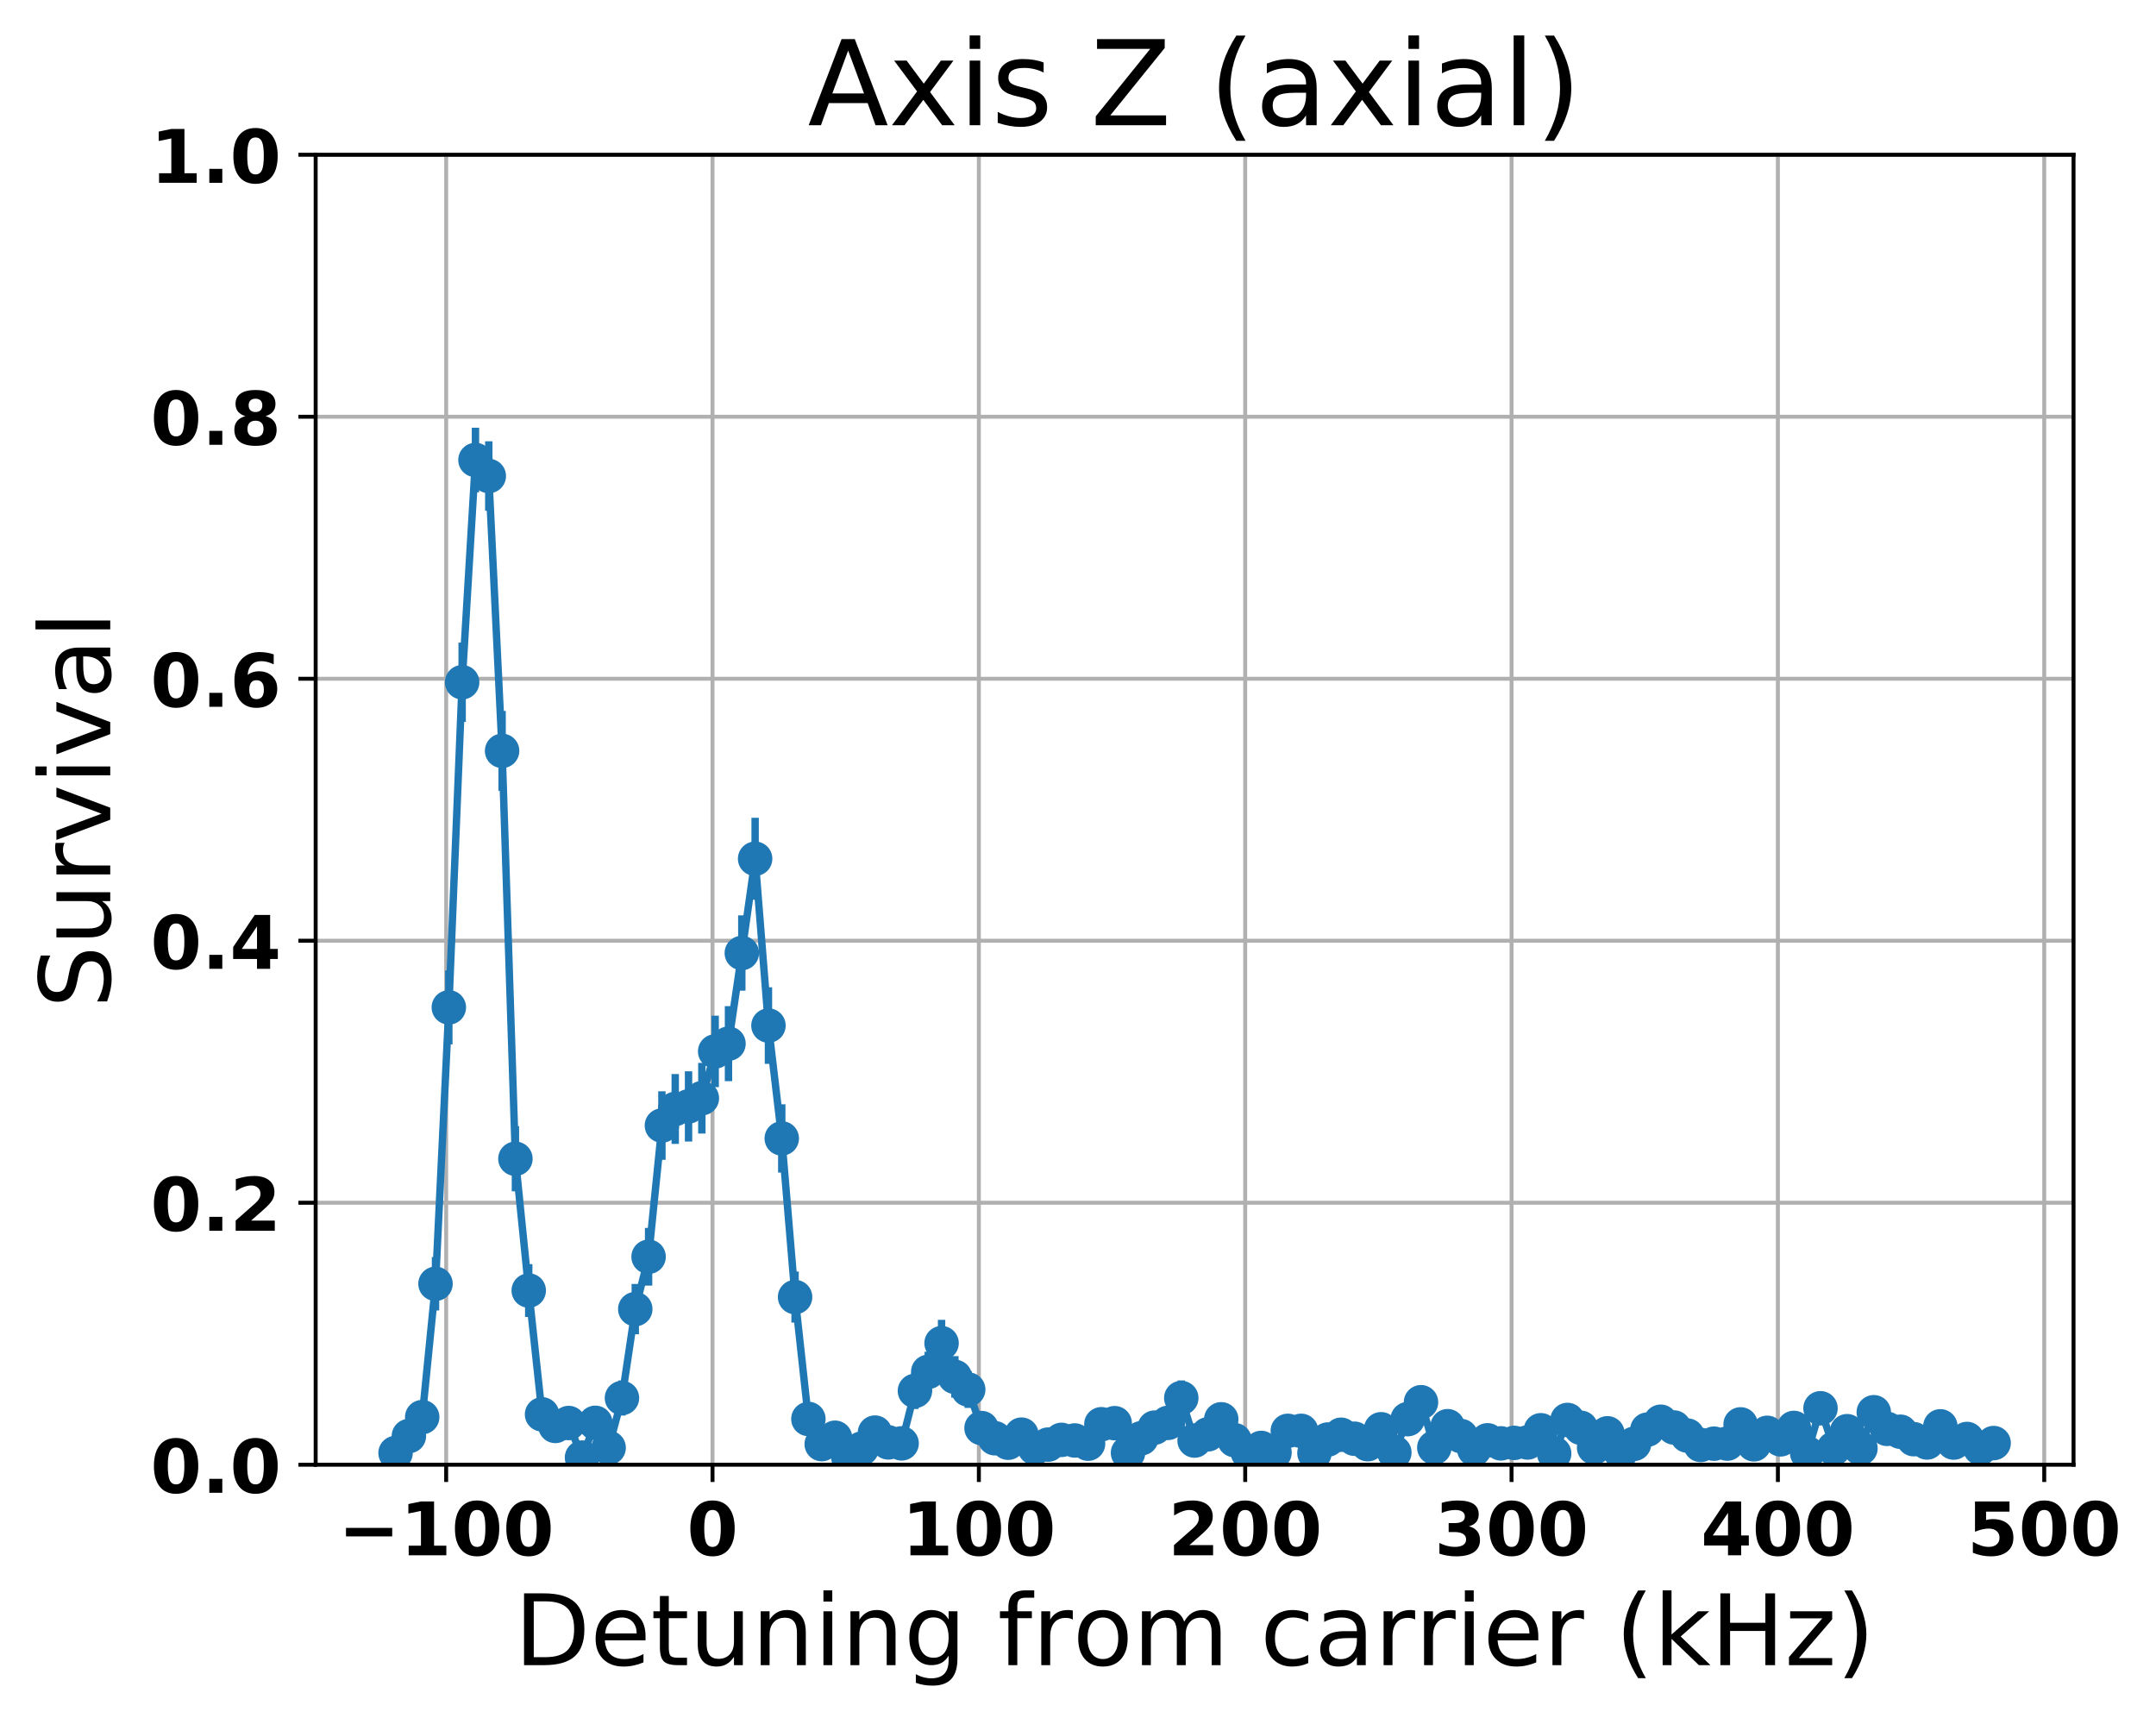 <?xml version="1.0" encoding="utf-8" standalone="no"?>
<!DOCTYPE svg PUBLIC "-//W3C//DTD SVG 1.1//EN"
  "http://www.w3.org/Graphics/SVG/1.1/DTD/svg11.dtd">
<!-- Created with matplotlib (http://matplotlib.org/) -->
<svg height="349pt" version="1.1" viewBox="0 0 438 349" width="438pt" xmlns="http://www.w3.org/2000/svg" xmlns:xlink="http://www.w3.org/1999/xlink">
 <defs>
  <style type="text/css">
*{stroke-linecap:butt;stroke-linejoin:round;}
  </style>
 </defs>
 <g id="figure_1">
  <g id="patch_1">
   <path d="M 0 349.622 
L 438.15 349.622 
L 438.15 0 
L 0 0 
z
" style="fill:none;"/>
  </g>
  <g id="axes_1">
   <g id="patch_2">
    <path d="M 64.127 297.548 
L 421.247 297.548 
L 421.247 31.436 
L 64.127 31.436 
z
" style="fill:none;"/>
   </g>
   <g id="matplotlib.axis_1">
    <g id="xtick_1">
     <g id="line2d_1">
      <path clip-path="url(#pf4582d72b5)" d="M 90.641 297.548 
L 90.641 31.436 
" style="fill:none;stroke:#b0b0b0;stroke-linecap:square;stroke-width:0.8;"/>
     </g>
     <g id="line2d_2">
      <defs>
       <path d="M 0 0 
L 0 3.5 
" id="m5dcfef531f" style="stroke:#000000;stroke-width:0.8;"/>
      </defs>
      <g>
       <use style="stroke:#000000;stroke-width:0.8;" x="90.641" xlink:href="#m5dcfef531f" y="297.548"/>
      </g>
     </g>
     <g id="text_1">
      <!-- −100 -->
      <defs>
       <path d="M 10.594 37.109 
L 73.188 37.109 
L 73.188 25.594 
L 10.594 25.594 
z
" id="DejaVuSans-Bold-2212"/>
       <path d="M 11.719 12.984 
L 28.328 12.984 
L 28.328 60.109 
L 11.281 56.594 
L 11.281 69.391 
L 28.219 72.906 
L 46.094 72.906 
L 46.094 12.984 
L 62.703 12.984 
L 62.703 0 
L 11.719 0 
z
" id="DejaVuSans-Bold-31"/>
       <path d="M 46 36.531 
Q 46 50.203 43.438 55.781 
Q 40.875 61.375 34.812 61.375 
Q 28.766 61.375 26.172 55.781 
Q 23.578 50.203 23.578 36.531 
Q 23.578 22.703 26.172 17.031 
Q 28.766 11.375 34.812 11.375 
Q 40.828 11.375 43.406 17.031 
Q 46 22.703 46 36.531 
z
M 64.797 36.375 
Q 64.797 18.266 56.984 8.422 
Q 49.172 -1.422 34.812 -1.422 
Q 20.406 -1.422 12.594 8.422 
Q 4.781 18.266 4.781 36.375 
Q 4.781 54.547 12.594 64.375 
Q 20.406 74.219 34.812 74.219 
Q 49.172 74.219 56.984 64.375 
Q 64.797 54.547 64.797 36.375 
z
" id="DejaVuSans-Bold-30"/>
      </defs>
      <g transform="translate(68.701 315.946)scale(0.15 -0.15)">
       <use xlink:href="#DejaVuSans-Bold-2212"/>
       <use x="83.789" xlink:href="#DejaVuSans-Bold-31"/>
       <use x="153.369" xlink:href="#DejaVuSans-Bold-30"/>
       <use x="222.949" xlink:href="#DejaVuSans-Bold-30"/>
      </g>
     </g>
    </g>
    <g id="xtick_2">
     <g id="line2d_3">
      <path clip-path="url(#pf4582d72b5)" d="M 144.75 297.548 
L 144.75 31.436 
" style="fill:none;stroke:#b0b0b0;stroke-linecap:square;stroke-width:0.8;"/>
     </g>
     <g id="line2d_4">
      <g>
       <use style="stroke:#000000;stroke-width:0.8;" x="144.75" xlink:href="#m5dcfef531f" y="297.548"/>
      </g>
     </g>
     <g id="text_2">
      <!-- 0 -->
      <g transform="translate(139.532 315.946)scale(0.15 -0.15)">
       <use xlink:href="#DejaVuSans-Bold-30"/>
      </g>
     </g>
    </g>
    <g id="xtick_3">
     <g id="line2d_5">
      <path clip-path="url(#pf4582d72b5)" d="M 198.859 297.548 
L 198.859 31.436 
" style="fill:none;stroke:#b0b0b0;stroke-linecap:square;stroke-width:0.8;"/>
     </g>
     <g id="line2d_6">
      <g>
       <use style="stroke:#000000;stroke-width:0.8;" x="198.859" xlink:href="#m5dcfef531f" y="297.548"/>
      </g>
     </g>
     <g id="text_3">
      <!-- 100 -->
      <g transform="translate(183.204 315.946)scale(0.15 -0.15)">
       <use xlink:href="#DejaVuSans-Bold-31"/>
       <use x="69.58" xlink:href="#DejaVuSans-Bold-30"/>
       <use x="139.16" xlink:href="#DejaVuSans-Bold-30"/>
      </g>
     </g>
    </g>
    <g id="xtick_4">
     <g id="line2d_7">
      <path clip-path="url(#pf4582d72b5)" d="M 252.968 297.548 
L 252.968 31.436 
" style="fill:none;stroke:#b0b0b0;stroke-linecap:square;stroke-width:0.8;"/>
     </g>
     <g id="line2d_8">
      <g>
       <use style="stroke:#000000;stroke-width:0.8;" x="252.968" xlink:href="#m5dcfef531f" y="297.548"/>
      </g>
     </g>
     <g id="text_4">
      <!-- 200 -->
      <defs>
       <path d="M 28.812 13.812 
L 60.891 13.812 
L 60.891 0 
L 7.906 0 
L 7.906 13.812 
L 34.516 37.312 
Q 38.094 40.531 39.797 43.609 
Q 41.5 46.688 41.5 50 
Q 41.5 55.125 38.062 58.25 
Q 34.625 61.375 28.906 61.375 
Q 24.516 61.375 19.281 59.5 
Q 14.062 57.625 8.109 53.906 
L 8.109 69.922 
Q 14.453 72.016 20.656 73.109 
Q 26.859 74.219 32.812 74.219 
Q 45.906 74.219 53.156 68.453 
Q 60.406 62.703 60.406 52.391 
Q 60.406 46.438 57.328 41.281 
Q 54.25 36.141 44.391 27.484 
z
" id="DejaVuSans-Bold-32"/>
      </defs>
      <g transform="translate(237.313 315.946)scale(0.15 -0.15)">
       <use xlink:href="#DejaVuSans-Bold-32"/>
       <use x="69.58" xlink:href="#DejaVuSans-Bold-30"/>
       <use x="139.16" xlink:href="#DejaVuSans-Bold-30"/>
      </g>
     </g>
    </g>
    <g id="xtick_5">
     <g id="line2d_9">
      <path clip-path="url(#pf4582d72b5)" d="M 307.077 297.548 
L 307.077 31.436 
" style="fill:none;stroke:#b0b0b0;stroke-linecap:square;stroke-width:0.8;"/>
     </g>
     <g id="line2d_10">
      <g>
       <use style="stroke:#000000;stroke-width:0.8;" x="307.077" xlink:href="#m5dcfef531f" y="297.548"/>
      </g>
     </g>
     <g id="text_5">
      <!-- 300 -->
      <defs>
       <path d="M 46.578 39.312 
Q 53.953 37.406 57.781 32.688 
Q 61.625 27.984 61.625 20.703 
Q 61.625 9.859 53.312 4.219 
Q 45.016 -1.422 29.109 -1.422 
Q 23.484 -1.422 17.844 -0.516 
Q 12.203 0.391 6.688 2.203 
L 6.688 16.703 
Q 11.969 14.062 17.156 12.719 
Q 22.359 11.375 27.391 11.375 
Q 34.859 11.375 38.844 13.953 
Q 42.828 16.547 42.828 21.391 
Q 42.828 26.375 38.75 28.938 
Q 34.672 31.5 26.703 31.5 
L 19.188 31.5 
L 19.188 43.609 
L 27.094 43.609 
Q 34.188 43.609 37.641 45.828 
Q 41.109 48.047 41.109 52.594 
Q 41.109 56.781 37.734 59.078 
Q 34.375 61.375 28.219 61.375 
Q 23.688 61.375 19.047 60.344 
Q 14.406 59.328 9.812 57.328 
L 9.812 71.094 
Q 15.375 72.656 20.844 73.438 
Q 26.312 74.219 31.594 74.219 
Q 45.797 74.219 52.844 69.547 
Q 59.906 64.891 59.906 55.516 
Q 59.906 49.125 56.531 45.047 
Q 53.172 40.969 46.578 39.312 
z
" id="DejaVuSans-Bold-33"/>
      </defs>
      <g transform="translate(291.422 315.946)scale(0.15 -0.15)">
       <use xlink:href="#DejaVuSans-Bold-33"/>
       <use x="69.58" xlink:href="#DejaVuSans-Bold-30"/>
       <use x="139.16" xlink:href="#DejaVuSans-Bold-30"/>
      </g>
     </g>
    </g>
    <g id="xtick_6">
     <g id="line2d_11">
      <path clip-path="url(#pf4582d72b5)" d="M 361.186 297.548 
L 361.186 31.436 
" style="fill:none;stroke:#b0b0b0;stroke-linecap:square;stroke-width:0.8;"/>
     </g>
     <g id="line2d_12">
      <g>
       <use style="stroke:#000000;stroke-width:0.8;" x="361.186" xlink:href="#m5dcfef531f" y="297.548"/>
      </g>
     </g>
     <g id="text_6">
      <!-- 400 -->
      <defs>
       <path d="M 36.812 57.422 
L 16.219 26.906 
L 36.812 26.906 
z
M 33.688 72.906 
L 54.594 72.906 
L 54.594 26.906 
L 64.984 26.906 
L 64.984 13.281 
L 54.594 13.281 
L 54.594 0 
L 36.812 0 
L 36.812 13.281 
L 4.5 13.281 
L 4.5 29.391 
z
" id="DejaVuSans-Bold-34"/>
      </defs>
      <g transform="translate(345.531 315.946)scale(0.15 -0.15)">
       <use xlink:href="#DejaVuSans-Bold-34"/>
       <use x="69.58" xlink:href="#DejaVuSans-Bold-30"/>
       <use x="139.16" xlink:href="#DejaVuSans-Bold-30"/>
      </g>
     </g>
    </g>
    <g id="xtick_7">
     <g id="line2d_13">
      <path clip-path="url(#pf4582d72b5)" d="M 415.295 297.548 
L 415.295 31.436 
" style="fill:none;stroke:#b0b0b0;stroke-linecap:square;stroke-width:0.8;"/>
     </g>
     <g id="line2d_14">
      <g>
       <use style="stroke:#000000;stroke-width:0.8;" x="415.295" xlink:href="#m5dcfef531f" y="297.548"/>
      </g>
     </g>
     <g id="text_7">
      <!-- 500 -->
      <defs>
       <path d="M 10.594 72.906 
L 57.328 72.906 
L 57.328 59.078 
L 25.594 59.078 
L 25.594 47.797 
Q 27.734 48.391 29.906 48.703 
Q 32.078 49.031 34.422 49.031 
Q 47.75 49.031 55.172 42.359 
Q 62.594 35.688 62.594 23.781 
Q 62.594 11.969 54.516 5.266 
Q 46.438 -1.422 32.078 -1.422 
Q 25.875 -1.422 19.797 -0.219 
Q 13.719 0.984 7.719 3.422 
L 7.719 18.219 
Q 13.672 14.797 19.016 13.078 
Q 24.359 11.375 29.109 11.375 
Q 35.938 11.375 39.859 14.719 
Q 43.797 18.062 43.797 23.781 
Q 43.797 29.547 39.859 32.859 
Q 35.938 36.188 29.109 36.188 
Q 25.047 36.188 20.453 35.125 
Q 15.875 34.078 10.594 31.891 
z
" id="DejaVuSans-Bold-35"/>
      </defs>
      <g transform="translate(399.64 315.946)scale(0.15 -0.15)">
       <use xlink:href="#DejaVuSans-Bold-35"/>
       <use x="69.58" xlink:href="#DejaVuSans-Bold-30"/>
       <use x="139.16" xlink:href="#DejaVuSans-Bold-30"/>
      </g>
     </g>
    </g>
    <g id="text_8">
     <!-- Detuning from carrier (kHz) -->
     <defs>
      <path d="M 19.672 64.797 
L 19.672 8.109 
L 31.594 8.109 
Q 46.688 8.109 53.688 14.938 
Q 60.688 21.781 60.688 36.531 
Q 60.688 51.172 53.688 57.984 
Q 46.688 64.797 31.594 64.797 
z
M 9.812 72.906 
L 30.078 72.906 
Q 51.266 72.906 61.172 64.094 
Q 71.094 55.281 71.094 36.531 
Q 71.094 17.672 61.125 8.828 
Q 51.172 0 30.078 0 
L 9.812 0 
z
" id="DejaVuSans-44"/>
      <path d="M 56.203 29.594 
L 56.203 25.203 
L 14.891 25.203 
Q 15.484 15.922 20.484 11.062 
Q 25.484 6.203 34.422 6.203 
Q 39.594 6.203 44.453 7.469 
Q 49.312 8.734 54.109 11.281 
L 54.109 2.781 
Q 49.266 0.734 44.188 -0.344 
Q 39.109 -1.422 33.891 -1.422 
Q 20.797 -1.422 13.156 6.188 
Q 5.516 13.812 5.516 26.812 
Q 5.516 40.234 12.766 48.109 
Q 20.016 56 32.328 56 
Q 43.359 56 49.781 48.891 
Q 56.203 41.797 56.203 29.594 
z
M 47.219 32.234 
Q 47.125 39.594 43.094 43.984 
Q 39.062 48.391 32.422 48.391 
Q 24.906 48.391 20.391 44.141 
Q 15.875 39.891 15.188 32.172 
z
" id="DejaVuSans-65"/>
      <path d="M 18.312 70.219 
L 18.312 54.688 
L 36.812 54.688 
L 36.812 47.703 
L 18.312 47.703 
L 18.312 18.016 
Q 18.312 11.328 20.141 9.422 
Q 21.969 7.516 27.594 7.516 
L 36.812 7.516 
L 36.812 0 
L 27.594 0 
Q 17.188 0 13.234 3.875 
Q 9.281 7.766 9.281 18.016 
L 9.281 47.703 
L 2.688 47.703 
L 2.688 54.688 
L 9.281 54.688 
L 9.281 70.219 
z
" id="DejaVuSans-74"/>
      <path d="M 8.5 21.578 
L 8.5 54.688 
L 17.484 54.688 
L 17.484 21.922 
Q 17.484 14.156 20.5 10.266 
Q 23.531 6.391 29.594 6.391 
Q 36.859 6.391 41.078 11.031 
Q 45.312 15.672 45.312 23.688 
L 45.312 54.688 
L 54.297 54.688 
L 54.297 0 
L 45.312 0 
L 45.312 8.406 
Q 42.047 3.422 37.719 1 
Q 33.406 -1.422 27.688 -1.422 
Q 18.266 -1.422 13.375 4.438 
Q 8.5 10.297 8.5 21.578 
z
M 31.109 56 
z
" id="DejaVuSans-75"/>
      <path d="M 54.891 33.016 
L 54.891 0 
L 45.906 0 
L 45.906 32.719 
Q 45.906 40.484 42.875 44.328 
Q 39.844 48.188 33.797 48.188 
Q 26.516 48.188 22.312 43.547 
Q 18.109 38.922 18.109 30.906 
L 18.109 0 
L 9.078 0 
L 9.078 54.688 
L 18.109 54.688 
L 18.109 46.188 
Q 21.344 51.125 25.703 53.562 
Q 30.078 56 35.797 56 
Q 45.219 56 50.047 50.172 
Q 54.891 44.344 54.891 33.016 
z
" id="DejaVuSans-6e"/>
      <path d="M 9.422 54.688 
L 18.406 54.688 
L 18.406 0 
L 9.422 0 
z
M 9.422 75.984 
L 18.406 75.984 
L 18.406 64.594 
L 9.422 64.594 
z
" id="DejaVuSans-69"/>
      <path d="M 45.406 27.984 
Q 45.406 37.75 41.375 43.109 
Q 37.359 48.484 30.078 48.484 
Q 22.859 48.484 18.828 43.109 
Q 14.797 37.75 14.797 27.984 
Q 14.797 18.266 18.828 12.891 
Q 22.859 7.516 30.078 7.516 
Q 37.359 7.516 41.375 12.891 
Q 45.406 18.266 45.406 27.984 
z
M 54.391 6.781 
Q 54.391 -7.172 48.188 -13.984 
Q 42 -20.797 29.203 -20.797 
Q 24.469 -20.797 20.266 -20.094 
Q 16.062 -19.391 12.109 -17.922 
L 12.109 -9.188 
Q 16.062 -11.328 19.922 -12.344 
Q 23.781 -13.375 27.781 -13.375 
Q 36.625 -13.375 41.016 -8.766 
Q 45.406 -4.156 45.406 5.172 
L 45.406 9.625 
Q 42.625 4.781 38.281 2.391 
Q 33.938 0 27.875 0 
Q 17.828 0 11.672 7.656 
Q 5.516 15.328 5.516 27.984 
Q 5.516 40.672 11.672 48.328 
Q 17.828 56 27.875 56 
Q 33.938 56 38.281 53.609 
Q 42.625 51.219 45.406 46.391 
L 45.406 54.688 
L 54.391 54.688 
z
" id="DejaVuSans-67"/>
      <path id="DejaVuSans-20"/>
      <path d="M 37.109 75.984 
L 37.109 68.5 
L 28.516 68.5 
Q 23.688 68.5 21.797 66.547 
Q 19.922 64.594 19.922 59.516 
L 19.922 54.688 
L 34.719 54.688 
L 34.719 47.703 
L 19.922 47.703 
L 19.922 0 
L 10.891 0 
L 10.891 47.703 
L 2.297 47.703 
L 2.297 54.688 
L 10.891 54.688 
L 10.891 58.5 
Q 10.891 67.625 15.141 71.797 
Q 19.391 75.984 28.609 75.984 
z
" id="DejaVuSans-66"/>
      <path d="M 41.109 46.297 
Q 39.594 47.172 37.812 47.578 
Q 36.031 48 33.891 48 
Q 26.266 48 22.188 43.047 
Q 18.109 38.094 18.109 28.812 
L 18.109 0 
L 9.078 0 
L 9.078 54.688 
L 18.109 54.688 
L 18.109 46.188 
Q 20.953 51.172 25.484 53.578 
Q 30.031 56 36.531 56 
Q 37.453 56 38.578 55.875 
Q 39.703 55.766 41.062 55.516 
z
" id="DejaVuSans-72"/>
      <path d="M 30.609 48.391 
Q 23.391 48.391 19.188 42.75 
Q 14.984 37.109 14.984 27.297 
Q 14.984 17.484 19.156 11.844 
Q 23.344 6.203 30.609 6.203 
Q 37.797 6.203 41.984 11.859 
Q 46.188 17.531 46.188 27.297 
Q 46.188 37.016 41.984 42.703 
Q 37.797 48.391 30.609 48.391 
z
M 30.609 56 
Q 42.328 56 49.016 48.375 
Q 55.719 40.766 55.719 27.297 
Q 55.719 13.875 49.016 6.219 
Q 42.328 -1.422 30.609 -1.422 
Q 18.844 -1.422 12.172 6.219 
Q 5.516 13.875 5.516 27.297 
Q 5.516 40.766 12.172 48.375 
Q 18.844 56 30.609 56 
z
" id="DejaVuSans-6f"/>
      <path d="M 52 44.188 
Q 55.375 50.25 60.062 53.125 
Q 64.75 56 71.094 56 
Q 79.641 56 84.281 50.016 
Q 88.922 44.047 88.922 33.016 
L 88.922 0 
L 79.891 0 
L 79.891 32.719 
Q 79.891 40.578 77.094 44.375 
Q 74.312 48.188 68.609 48.188 
Q 61.625 48.188 57.562 43.547 
Q 53.516 38.922 53.516 30.906 
L 53.516 0 
L 44.484 0 
L 44.484 32.719 
Q 44.484 40.625 41.703 44.406 
Q 38.922 48.188 33.109 48.188 
Q 26.219 48.188 22.156 43.531 
Q 18.109 38.875 18.109 30.906 
L 18.109 0 
L 9.078 0 
L 9.078 54.688 
L 18.109 54.688 
L 18.109 46.188 
Q 21.188 51.219 25.484 53.609 
Q 29.781 56 35.688 56 
Q 41.656 56 45.828 52.969 
Q 50 49.953 52 44.188 
z
" id="DejaVuSans-6d"/>
      <path d="M 48.781 52.594 
L 48.781 44.188 
Q 44.969 46.297 41.141 47.344 
Q 37.312 48.391 33.406 48.391 
Q 24.656 48.391 19.812 42.844 
Q 14.984 37.312 14.984 27.297 
Q 14.984 17.281 19.812 11.734 
Q 24.656 6.203 33.406 6.203 
Q 37.312 6.203 41.141 7.25 
Q 44.969 8.297 48.781 10.406 
L 48.781 2.094 
Q 45.016 0.344 40.984 -0.531 
Q 36.969 -1.422 32.422 -1.422 
Q 20.062 -1.422 12.781 6.344 
Q 5.516 14.109 5.516 27.297 
Q 5.516 40.672 12.859 48.328 
Q 20.219 56 33.016 56 
Q 37.156 56 41.109 55.141 
Q 45.062 54.297 48.781 52.594 
z
" id="DejaVuSans-63"/>
      <path d="M 34.281 27.484 
Q 23.391 27.484 19.188 25 
Q 14.984 22.516 14.984 16.5 
Q 14.984 11.719 18.141 8.906 
Q 21.297 6.109 26.703 6.109 
Q 34.188 6.109 38.703 11.406 
Q 43.219 16.703 43.219 25.484 
L 43.219 27.484 
z
M 52.203 31.203 
L 52.203 0 
L 43.219 0 
L 43.219 8.297 
Q 40.141 3.328 35.547 0.953 
Q 30.953 -1.422 24.312 -1.422 
Q 15.922 -1.422 10.953 3.297 
Q 6 8.016 6 15.922 
Q 6 25.141 12.172 29.828 
Q 18.359 34.516 30.609 34.516 
L 43.219 34.516 
L 43.219 35.406 
Q 43.219 41.609 39.141 45 
Q 35.062 48.391 27.688 48.391 
Q 23 48.391 18.547 47.266 
Q 14.109 46.141 10.016 43.891 
L 10.016 52.203 
Q 14.938 54.109 19.578 55.047 
Q 24.219 56 28.609 56 
Q 40.484 56 46.344 49.844 
Q 52.203 43.703 52.203 31.203 
z
" id="DejaVuSans-61"/>
      <path d="M 31 75.875 
Q 24.469 64.656 21.281 53.656 
Q 18.109 42.672 18.109 31.391 
Q 18.109 20.125 21.312 9.062 
Q 24.516 -2 31 -13.188 
L 23.188 -13.188 
Q 15.875 -1.703 12.234 9.375 
Q 8.594 20.453 8.594 31.391 
Q 8.594 42.281 12.203 53.312 
Q 15.828 64.359 23.188 75.875 
z
" id="DejaVuSans-28"/>
      <path d="M 9.078 75.984 
L 18.109 75.984 
L 18.109 31.109 
L 44.922 54.688 
L 56.391 54.688 
L 27.391 29.109 
L 57.625 0 
L 45.906 0 
L 18.109 26.703 
L 18.109 0 
L 9.078 0 
z
" id="DejaVuSans-6b"/>
      <path d="M 9.812 72.906 
L 19.672 72.906 
L 19.672 43.016 
L 55.516 43.016 
L 55.516 72.906 
L 65.375 72.906 
L 65.375 0 
L 55.516 0 
L 55.516 34.719 
L 19.672 34.719 
L 19.672 0 
L 9.812 0 
z
" id="DejaVuSans-48"/>
      <path d="M 5.516 54.688 
L 48.188 54.688 
L 48.188 46.484 
L 14.406 7.172 
L 48.188 7.172 
L 48.188 0 
L 4.297 0 
L 4.297 8.203 
L 38.094 47.516 
L 5.516 47.516 
z
" id="DejaVuSans-7a"/>
      <path d="M 8.016 75.875 
L 15.828 75.875 
Q 23.141 64.359 26.781 53.312 
Q 30.422 42.281 30.422 31.391 
Q 30.422 20.453 26.781 9.375 
Q 23.141 -1.703 15.828 -13.188 
L 8.016 -13.188 
Q 14.5 -2 17.703 9.062 
Q 20.906 20.125 20.906 31.391 
Q 20.906 42.672 17.703 53.656 
Q 14.5 64.656 8.016 75.875 
z
" id="DejaVuSans-29"/>
     </defs>
     <g transform="translate(104.501 338.262)scale(0.2 -0.2)">
      <use xlink:href="#DejaVuSans-44"/>
      <use x="77.002" xlink:href="#DejaVuSans-65"/>
      <use x="138.525" xlink:href="#DejaVuSans-74"/>
      <use x="177.734" xlink:href="#DejaVuSans-75"/>
      <use x="241.113" xlink:href="#DejaVuSans-6e"/>
      <use x="304.492" xlink:href="#DejaVuSans-69"/>
      <use x="332.275" xlink:href="#DejaVuSans-6e"/>
      <use x="395.654" xlink:href="#DejaVuSans-67"/>
      <use x="459.131" xlink:href="#DejaVuSans-20"/>
      <use x="490.918" xlink:href="#DejaVuSans-66"/>
      <use x="526.123" xlink:href="#DejaVuSans-72"/>
      <use x="567.205" xlink:href="#DejaVuSans-6f"/>
      <use x="628.387" xlink:href="#DejaVuSans-6d"/>
      <use x="725.799" xlink:href="#DejaVuSans-20"/>
      <use x="757.586" xlink:href="#DejaVuSans-63"/>
      <use x="812.566" xlink:href="#DejaVuSans-61"/>
      <use x="873.846" xlink:href="#DejaVuSans-72"/>
      <use x="914.943" xlink:href="#DejaVuSans-72"/>
      <use x="956.057" xlink:href="#DejaVuSans-69"/>
      <use x="983.84" xlink:href="#DejaVuSans-65"/>
      <use x="1045.363" xlink:href="#DejaVuSans-72"/>
      <use x="1086.477" xlink:href="#DejaVuSans-20"/>
      <use x="1118.264" xlink:href="#DejaVuSans-28"/>
      <use x="1157.277" xlink:href="#DejaVuSans-6b"/>
      <use x="1215.188" xlink:href="#DejaVuSans-48"/>
      <use x="1290.383" xlink:href="#DejaVuSans-7a"/>
      <use x="1342.873" xlink:href="#DejaVuSans-29"/>
     </g>
    </g>
   </g>
   <g id="matplotlib.axis_2">
    <g id="ytick_1">
     <g id="line2d_15">
      <path clip-path="url(#pf4582d72b5)" d="M 64.127 297.548 
L 421.247 297.548 
" style="fill:none;stroke:#b0b0b0;stroke-linecap:square;stroke-width:0.8;"/>
     </g>
     <g id="line2d_16">
      <defs>
       <path d="M 0 0 
L -3.5 0 
" id="m378706d367" style="stroke:#000000;stroke-width:0.8;"/>
      </defs>
      <g>
       <use style="stroke:#000000;stroke-width:0.8;" x="64.127" xlink:href="#m378706d367" y="297.548"/>
      </g>
     </g>
     <g id="text_9">
      <!-- 0.0 -->
      <defs>
       <path d="M 10.203 18.891 
L 27.781 18.891 
L 27.781 0 
L 10.203 0 
z
" id="DejaVuSans-Bold-2e"/>
      </defs>
      <g transform="translate(30.556 303.247)scale(0.15 -0.15)">
       <use xlink:href="#DejaVuSans-Bold-30"/>
       <use x="69.58" xlink:href="#DejaVuSans-Bold-2e"/>
       <use x="107.568" xlink:href="#DejaVuSans-Bold-30"/>
      </g>
     </g>
    </g>
    <g id="ytick_2">
     <g id="line2d_17">
      <path clip-path="url(#pf4582d72b5)" d="M 64.127 244.326 
L 421.247 244.326 
" style="fill:none;stroke:#b0b0b0;stroke-linecap:square;stroke-width:0.8;"/>
     </g>
     <g id="line2d_18">
      <g>
       <use style="stroke:#000000;stroke-width:0.8;" x="64.127" xlink:href="#m378706d367" y="244.326"/>
      </g>
     </g>
     <g id="text_10">
      <!-- 0.2 -->
      <g transform="translate(30.556 250.025)scale(0.15 -0.15)">
       <use xlink:href="#DejaVuSans-Bold-30"/>
       <use x="69.58" xlink:href="#DejaVuSans-Bold-2e"/>
       <use x="107.568" xlink:href="#DejaVuSans-Bold-32"/>
      </g>
     </g>
    </g>
    <g id="ytick_3">
     <g id="line2d_19">
      <path clip-path="url(#pf4582d72b5)" d="M 64.127 191.103 
L 421.247 191.103 
" style="fill:none;stroke:#b0b0b0;stroke-linecap:square;stroke-width:0.8;"/>
     </g>
     <g id="line2d_20">
      <g>
       <use style="stroke:#000000;stroke-width:0.8;" x="64.127" xlink:href="#m378706d367" y="191.103"/>
      </g>
     </g>
     <g id="text_11">
      <!-- 0.4 -->
      <g transform="translate(30.556 196.802)scale(0.15 -0.15)">
       <use xlink:href="#DejaVuSans-Bold-30"/>
       <use x="69.58" xlink:href="#DejaVuSans-Bold-2e"/>
       <use x="107.568" xlink:href="#DejaVuSans-Bold-34"/>
      </g>
     </g>
    </g>
    <g id="ytick_4">
     <g id="line2d_21">
      <path clip-path="url(#pf4582d72b5)" d="M 64.127 137.881 
L 421.247 137.881 
" style="fill:none;stroke:#b0b0b0;stroke-linecap:square;stroke-width:0.8;"/>
     </g>
     <g id="line2d_22">
      <g>
       <use style="stroke:#000000;stroke-width:0.8;" x="64.127" xlink:href="#m378706d367" y="137.881"/>
      </g>
     </g>
     <g id="text_12">
      <!-- 0.6 -->
      <defs>
       <path d="M 36.188 35.984 
Q 31.25 35.984 28.781 32.781 
Q 26.312 29.594 26.312 23.188 
Q 26.312 16.797 28.781 13.594 
Q 31.25 10.406 36.188 10.406 
Q 41.156 10.406 43.625 13.594 
Q 46.094 16.797 46.094 23.188 
Q 46.094 29.594 43.625 32.781 
Q 41.156 35.984 36.188 35.984 
z
M 59.422 71 
L 59.422 57.516 
Q 54.781 59.719 50.672 60.766 
Q 46.578 61.812 42.672 61.812 
Q 34.281 61.812 29.594 57.141 
Q 24.906 52.484 24.125 43.312 
Q 27.344 45.703 31.094 46.891 
Q 34.859 48.094 39.312 48.094 
Q 50.484 48.094 57.344 41.547 
Q 64.203 35.016 64.203 24.422 
Q 64.203 12.703 56.531 5.641 
Q 48.875 -1.422 35.984 -1.422 
Q 21.781 -1.422 13.984 8.172 
Q 6.203 17.781 6.203 35.406 
Q 6.203 53.469 15.312 63.797 
Q 24.422 74.125 40.281 74.125 
Q 45.312 74.125 50.047 73.344 
Q 54.781 72.562 59.422 71 
z
" id="DejaVuSans-Bold-36"/>
      </defs>
      <g transform="translate(30.556 143.58)scale(0.15 -0.15)">
       <use xlink:href="#DejaVuSans-Bold-30"/>
       <use x="69.58" xlink:href="#DejaVuSans-Bold-2e"/>
       <use x="107.568" xlink:href="#DejaVuSans-Bold-36"/>
      </g>
     </g>
    </g>
    <g id="ytick_5">
     <g id="line2d_23">
      <path clip-path="url(#pf4582d72b5)" d="M 64.127 84.659 
L 421.247 84.659 
" style="fill:none;stroke:#b0b0b0;stroke-linecap:square;stroke-width:0.8;"/>
     </g>
     <g id="line2d_24">
      <g>
       <use style="stroke:#000000;stroke-width:0.8;" x="64.127" xlink:href="#m378706d367" y="84.659"/>
      </g>
     </g>
     <g id="text_13">
      <!-- 0.8 -->
      <defs>
       <path d="M 34.812 32.625 
Q 29.547 32.625 26.703 29.734 
Q 23.875 26.859 23.875 21.484 
Q 23.875 16.109 26.703 13.25 
Q 29.547 10.406 34.812 10.406 
Q 40.047 10.406 42.828 13.25 
Q 45.609 16.109 45.609 21.484 
Q 45.609 26.906 42.828 29.766 
Q 40.047 32.625 34.812 32.625 
z
M 21.094 38.812 
Q 14.453 40.828 11.078 44.969 
Q 7.719 49.125 7.719 55.328 
Q 7.719 64.547 14.594 69.375 
Q 21.484 74.219 34.812 74.219 
Q 48.047 74.219 54.922 69.406 
Q 61.812 64.594 61.812 55.328 
Q 61.812 49.125 58.422 44.969 
Q 55.031 40.828 48.391 38.812 
Q 55.812 36.766 59.594 32.156 
Q 63.375 27.547 63.375 20.516 
Q 63.375 9.672 56.172 4.125 
Q 48.969 -1.422 34.812 -1.422 
Q 20.609 -1.422 13.359 4.125 
Q 6.109 9.672 6.109 20.516 
Q 6.109 27.547 9.891 32.156 
Q 13.672 36.766 21.094 38.812 
z
M 25.484 53.422 
Q 25.484 49.078 27.906 46.734 
Q 30.328 44.391 34.812 44.391 
Q 39.203 44.391 41.594 46.734 
Q 44 49.078 44 53.422 
Q 44 57.766 41.594 60.078 
Q 39.203 62.406 34.812 62.406 
Q 30.328 62.406 27.906 60.062 
Q 25.484 57.719 25.484 53.422 
z
" id="DejaVuSans-Bold-38"/>
      </defs>
      <g transform="translate(30.556 90.357)scale(0.15 -0.15)">
       <use xlink:href="#DejaVuSans-Bold-30"/>
       <use x="69.58" xlink:href="#DejaVuSans-Bold-2e"/>
       <use x="107.568" xlink:href="#DejaVuSans-Bold-38"/>
      </g>
     </g>
    </g>
    <g id="ytick_6">
     <g id="line2d_25">
      <path clip-path="url(#pf4582d72b5)" d="M 64.127 31.436 
L 421.247 31.436 
" style="fill:none;stroke:#b0b0b0;stroke-linecap:square;stroke-width:0.8;"/>
     </g>
     <g id="line2d_26">
      <g>
       <use style="stroke:#000000;stroke-width:0.8;" x="64.127" xlink:href="#m378706d367" y="31.436"/>
      </g>
     </g>
     <g id="text_14">
      <!-- 1.0 -->
      <g transform="translate(30.556 37.135)scale(0.15 -0.15)">
       <use xlink:href="#DejaVuSans-Bold-31"/>
       <use x="69.58" xlink:href="#DejaVuSans-Bold-2e"/>
       <use x="107.568" xlink:href="#DejaVuSans-Bold-30"/>
      </g>
     </g>
    </g>
    <g id="text_15">
     <!-- Survival -->
     <defs>
      <path d="M 53.516 70.516 
L 53.516 60.891 
Q 47.906 63.578 42.922 64.891 
Q 37.938 66.219 33.297 66.219 
Q 25.25 66.219 20.875 63.094 
Q 16.5 59.969 16.5 54.203 
Q 16.5 49.359 19.406 46.891 
Q 22.312 44.438 30.422 42.922 
L 36.375 41.703 
Q 47.406 39.594 52.656 34.297 
Q 57.906 29 57.906 20.125 
Q 57.906 9.516 50.797 4.047 
Q 43.703 -1.422 29.984 -1.422 
Q 24.812 -1.422 18.969 -0.25 
Q 13.141 0.922 6.891 3.219 
L 6.891 13.375 
Q 12.891 10.016 18.656 8.297 
Q 24.422 6.594 29.984 6.594 
Q 38.422 6.594 43.016 9.906 
Q 47.609 13.234 47.609 19.391 
Q 47.609 24.75 44.312 27.781 
Q 41.016 30.812 33.5 32.328 
L 27.484 33.5 
Q 16.453 35.688 11.516 40.375 
Q 6.594 45.062 6.594 53.422 
Q 6.594 63.094 13.406 68.656 
Q 20.219 74.219 32.172 74.219 
Q 37.312 74.219 42.625 73.281 
Q 47.953 72.359 53.516 70.516 
z
" id="DejaVuSans-53"/>
      <path d="M 2.984 54.688 
L 12.5 54.688 
L 29.594 8.797 
L 46.688 54.688 
L 56.203 54.688 
L 35.688 0 
L 23.484 0 
z
" id="DejaVuSans-76"/>
      <path d="M 9.422 75.984 
L 18.406 75.984 
L 18.406 0 
L 9.422 0 
z
" id="DejaVuSans-6c"/>
     </defs>
     <g transform="translate(22.397 204.811)rotate(-90)scale(0.2 -0.2)">
      <use xlink:href="#DejaVuSans-53"/>
      <use x="63.477" xlink:href="#DejaVuSans-75"/>
      <use x="126.855" xlink:href="#DejaVuSans-72"/>
      <use x="167.969" xlink:href="#DejaVuSans-76"/>
      <use x="227.148" xlink:href="#DejaVuSans-69"/>
      <use x="254.932" xlink:href="#DejaVuSans-76"/>
      <use x="314.111" xlink:href="#DejaVuSans-61"/>
      <use x="375.391" xlink:href="#DejaVuSans-6c"/>
     </g>
    </g>
   </g>
   <g id="LineCollection_1">
    <path clip-path="url(#pf4582d72b5)" d="M 80.36 296.59 
L 80.36 293.738 
" style="fill:none;stroke:#1f77b4;stroke-width:1.5;"/>
    <path clip-path="url(#pf4582d72b5)" d="M 83.066 293.942 
L 83.066 289.506 
" style="fill:none;stroke:#1f77b4;stroke-width:1.5;"/>
    <path clip-path="url(#pf4582d72b5)" d="M 85.771 290.777 
L 85.771 284.982 
" style="fill:none;stroke:#1f77b4;stroke-width:1.5;"/>
    <path clip-path="url(#pf4582d72b5)" d="M 88.476 266.214 
L 88.476 255.376 
" style="fill:none;stroke:#1f77b4;stroke-width:1.5;"/>
    <path clip-path="url(#pf4582d72b5)" d="M 91.182 212.155 
L 91.182 197.13 
" style="fill:none;stroke:#1f77b4;stroke-width:1.5;"/>
    <path clip-path="url(#pf4582d72b5)" d="M 93.887 146.654 
L 93.887 130.53 
" style="fill:none;stroke:#1f77b4;stroke-width:1.5;"/>
    <path clip-path="url(#pf4582d72b5)" d="M 96.593 99.995 
L 96.593 86.882 
" style="fill:none;stroke:#1f77b4;stroke-width:1.5;"/>
    <path clip-path="url(#pf4582d72b5)" d="M 99.298 103.755 
L 99.298 89.644 
" style="fill:none;stroke:#1f77b4;stroke-width:1.5;"/>
    <path clip-path="url(#pf4582d72b5)" d="M 102.004 160.642 
L 102.004 144.422 
" style="fill:none;stroke:#1f77b4;stroke-width:1.5;"/>
    <path clip-path="url(#pf4582d72b5)" d="M 104.709 242.013 
L 104.709 228.776 
" style="fill:none;stroke:#1f77b4;stroke-width:1.5;"/>
    <path clip-path="url(#pf4582d72b5)" d="M 107.415 267.531 
L 107.415 256.791 
" style="fill:none;stroke:#1f77b4;stroke-width:1.5;"/>
    <path clip-path="url(#pf4582d72b5)" d="M 110.12 290.377 
L 110.12 284.249 
" style="fill:none;stroke:#1f77b4;stroke-width:1.5;"/>
    <path clip-path="url(#pf4582d72b5)" d="M 112.826 292.294 
L 112.826 287.04 
" style="fill:none;stroke:#1f77b4;stroke-width:1.5;"/>
    <path clip-path="url(#pf4582d72b5)" d="M 115.531 291.897 
L 115.531 286.256 
" style="fill:none;stroke:#1f77b4;stroke-width:1.5;"/>
    <path clip-path="url(#pf4582d72b5)" d="M 118.236 297.177 
L 118.236 295.016 
" style="fill:none;stroke:#1f77b4;stroke-width:1.5;"/>
    <path clip-path="url(#pf4582d72b5)" d="M 120.942 291.721 
L 120.942 286.352 
" style="fill:none;stroke:#1f77b4;stroke-width:1.5;"/>
    <path clip-path="url(#pf4582d72b5)" d="M 123.647 295.866 
L 123.647 292.331 
" style="fill:none;stroke:#1f77b4;stroke-width:1.5;"/>
    <path clip-path="url(#pf4582d72b5)" d="M 126.353 287.558 
L 126.353 280.426 
" style="fill:none;stroke:#1f77b4;stroke-width:1.5;"/>
    <path clip-path="url(#pf4582d72b5)" d="M 129.058 271.05 
L 129.058 260.821 
" style="fill:none;stroke:#1f77b4;stroke-width:1.5;"/>
    <path clip-path="url(#pf4582d72b5)" d="M 131.764 261.166 
L 131.764 249.435 
" style="fill:none;stroke:#1f77b4;stroke-width:1.5;"/>
    <path clip-path="url(#pf4582d72b5)" d="M 134.469 235.607 
L 134.469 221.682 
" style="fill:none;stroke:#1f77b4;stroke-width:1.5;"/>
    <path clip-path="url(#pf4582d72b5)" d="M 137.175 232.372 
L 137.175 218.181 
" style="fill:none;stroke:#1f77b4;stroke-width:1.5;"/>
    <path clip-path="url(#pf4582d72b5)" d="M 139.88 231.89 
L 139.88 217.616 
" style="fill:none;stroke:#1f77b4;stroke-width:1.5;"/>
    <path clip-path="url(#pf4582d72b5)" d="M 142.586 230.269 
L 142.586 215.92 
" style="fill:none;stroke:#1f77b4;stroke-width:1.5;"/>
    <path clip-path="url(#pf4582d72b5)" d="M 145.291 220.845 
L 145.291 206.325 
" style="fill:none;stroke:#1f77b4;stroke-width:1.5;"/>
    <path clip-path="url(#pf4582d72b5)" d="M 147.996 219.63 
L 147.996 204.394 
" style="fill:none;stroke:#1f77b4;stroke-width:1.5;"/>
    <path clip-path="url(#pf4582d72b5)" d="M 150.702 201.248 
L 150.702 185.948 
" style="fill:none;stroke:#1f77b4;stroke-width:1.5;"/>
    <path clip-path="url(#pf4582d72b5)" d="M 153.407 182.77 
L 153.407 166.12 
" style="fill:none;stroke:#1f77b4;stroke-width:1.5;"/>
    <path clip-path="url(#pf4582d72b5)" d="M 156.113 216.109 
L 156.113 200.56 
" style="fill:none;stroke:#1f77b4;stroke-width:1.5;"/>
    <path clip-path="url(#pf4582d72b5)" d="M 158.818 238.198 
L 158.818 224.326 
" style="fill:none;stroke:#1f77b4;stroke-width:1.5;"/>
    <path clip-path="url(#pf4582d72b5)" d="M 161.524 268.672 
L 161.524 258.307 
" style="fill:none;stroke:#1f77b4;stroke-width:1.5;"/>
    <path clip-path="url(#pf4582d72b5)" d="M 164.229 291.181 
L 164.229 285.327 
" style="fill:none;stroke:#1f77b4;stroke-width:1.5;"/>
    <path clip-path="url(#pf4582d72b5)" d="M 166.935 295.267 
L 166.935 291.456 
" style="fill:none;stroke:#1f77b4;stroke-width:1.5;"/>
    <path clip-path="url(#pf4582d72b5)" d="M 169.64 294.33 
L 169.64 289.803 
" style="fill:none;stroke:#1f77b4;stroke-width:1.5;"/>
    <path clip-path="url(#pf4582d72b5)" d="M 172.346 297.163 
L 172.346 294.921 
" style="fill:none;stroke:#1f77b4;stroke-width:1.5;"/>
    <path clip-path="url(#pf4582d72b5)" d="M 175.051 295.955 
L 175.051 292.605 
" style="fill:none;stroke:#1f77b4;stroke-width:1.5;"/>
    <path clip-path="url(#pf4582d72b5)" d="M 177.756 293.504 
L 177.756 288.538 
" style="fill:none;stroke:#1f77b4;stroke-width:1.5;"/>
    <path clip-path="url(#pf4582d72b5)" d="M 180.462 295.075 
L 180.462 290.949 
" style="fill:none;stroke:#1f77b4;stroke-width:1.5;"/>
    <path clip-path="url(#pf4582d72b5)" d="M 183.167 295.184 
L 183.167 291.235 
" style="fill:none;stroke:#1f77b4;stroke-width:1.5;"/>
    <path clip-path="url(#pf4582d72b5)" d="M 185.873 286.225 
L 185.873 278.873 
" style="fill:none;stroke:#1f77b4;stroke-width:1.5;"/>
    <path clip-path="url(#pf4582d72b5)" d="M 188.578 282.776 
L 188.578 274.581 
" style="fill:none;stroke:#1f77b4;stroke-width:1.5;"/>
    <path clip-path="url(#pf4582d72b5)" d="M 191.284 277.587 
L 191.284 268.118 
" style="fill:none;stroke:#1f77b4;stroke-width:1.5;"/>
    <path clip-path="url(#pf4582d72b5)" d="M 193.989 283.917 
L 193.989 275.481 
" style="fill:none;stroke:#1f77b4;stroke-width:1.5;"/>
    <path clip-path="url(#pf4582d72b5)" d="M 196.695 286.013 
L 196.695 278.53 
" style="fill:none;stroke:#1f77b4;stroke-width:1.5;"/>
    <path clip-path="url(#pf4582d72b5)" d="M 199.4 292.741 
L 199.4 287.462 
" style="fill:none;stroke:#1f77b4;stroke-width:1.5;"/>
    <path clip-path="url(#pf4582d72b5)" d="M 202.106 294.389 
L 202.106 289.945 
" style="fill:none;stroke:#1f77b4;stroke-width:1.5;"/>
    <path clip-path="url(#pf4582d72b5)" d="M 204.811 295.112 
L 204.811 291.047 
" style="fill:none;stroke:#1f77b4;stroke-width:1.5;"/>
    <path clip-path="url(#pf4582d72b5)" d="M 207.516 293.763 
L 207.516 289.109 
" style="fill:none;stroke:#1f77b4;stroke-width:1.5;"/>
    <path clip-path="url(#pf4582d72b5)" d="M 210.222 295.891 
L 210.222 292.407 
" style="fill:none;stroke:#1f77b4;stroke-width:1.5;"/>
    <path clip-path="url(#pf4582d72b5)" d="M 212.927 295.321 
L 212.927 291.601 
" style="fill:none;stroke:#1f77b4;stroke-width:1.5;"/>
    <path clip-path="url(#pf4582d72b5)" d="M 215.633 294.586 
L 215.633 290.416 
" style="fill:none;stroke:#1f77b4;stroke-width:1.5;"/>
    <path clip-path="url(#pf4582d72b5)" d="M 218.338 294.657 
L 218.338 290.584 
" style="fill:none;stroke:#1f77b4;stroke-width:1.5;"/>
    <path clip-path="url(#pf4582d72b5)" d="M 221.044 295.217 
L 221.044 291.325 
" style="fill:none;stroke:#1f77b4;stroke-width:1.5;"/>
    <path clip-path="url(#pf4582d72b5)" d="M 223.749 292.063 
L 223.749 286.583 
" style="fill:none;stroke:#1f77b4;stroke-width:1.5;"/>
    <path clip-path="url(#pf4582d72b5)" d="M 226.455 291.918 
L 226.455 286.298 
" style="fill:none;stroke:#1f77b4;stroke-width:1.5;"/>
    <path clip-path="url(#pf4582d72b5)" d="M 229.16 296.579 
L 229.16 293.696 
" style="fill:none;stroke:#1f77b4;stroke-width:1.5;"/>
    <path clip-path="url(#pf4582d72b5)" d="M 231.866 294.389 
L 231.866 289.945 
" style="fill:none;stroke:#1f77b4;stroke-width:1.5;"/>
    <path clip-path="url(#pf4582d72b5)" d="M 234.571 292.523 
L 234.571 287.494 
" style="fill:none;stroke:#1f77b4;stroke-width:1.5;"/>
    <path clip-path="url(#pf4582d72b5)" d="M 237.276 291.876 
L 237.276 286.214 
" style="fill:none;stroke:#1f77b4;stroke-width:1.5;"/>
    <path clip-path="url(#pf4582d72b5)" d="M 239.982 287.558 
L 239.982 280.426 
" style="fill:none;stroke:#1f77b4;stroke-width:1.5;"/>
    <path clip-path="url(#pf4582d72b5)" d="M 242.687 294.666 
L 242.687 290.607 
" style="fill:none;stroke:#1f77b4;stroke-width:1.5;"/>
    <path clip-path="url(#pf4582d72b5)" d="M 245.393 293.722 
L 245.393 289.019 
" style="fill:none;stroke:#1f77b4;stroke-width:1.5;"/>
    <path clip-path="url(#pf4582d72b5)" d="M 248.098 291.228 
L 248.098 285.416 
" style="fill:none;stroke:#1f77b4;stroke-width:1.5;"/>
    <path clip-path="url(#pf4582d72b5)" d="M 250.804 294.617 
L 250.804 290.489 
" style="fill:none;stroke:#1f77b4;stroke-width:1.5;"/>
    <path clip-path="url(#pf4582d72b5)" d="M 253.509 296.55 
L 253.509 293.581 
" style="fill:none;stroke:#1f77b4;stroke-width:1.5;"/>
    <path clip-path="url(#pf4582d72b5)" d="M 256.215 295.885 
L 256.215 292.388 
" style="fill:none;stroke:#1f77b4;stroke-width:1.5;"/>
    <path clip-path="url(#pf4582d72b5)" d="M 258.92 296.561 
L 258.92 293.625 
" style="fill:none;stroke:#1f77b4;stroke-width:1.5;"/>
    <path clip-path="url(#pf4582d72b5)" d="M 261.626 293.108 
L 261.626 288.224 
" style="fill:none;stroke:#1f77b4;stroke-width:1.5;"/>
    <path clip-path="url(#pf4582d72b5)" d="M 264.331 293.108 
L 264.331 288.224 
" style="fill:none;stroke:#1f77b4;stroke-width:1.5;"/>
    <path clip-path="url(#pf4582d72b5)" d="M 267.036 296.597 
L 267.036 293.765 
" style="fill:none;stroke:#1f77b4;stroke-width:1.5;"/>
    <path clip-path="url(#pf4582d72b5)" d="M 269.742 294.545 
L 269.742 290.317 
" style="fill:none;stroke:#1f77b4;stroke-width:1.5;"/>
    <path clip-path="url(#pf4582d72b5)" d="M 272.447 293.776 
L 272.447 289.139 
" style="fill:none;stroke:#1f77b4;stroke-width:1.5;"/>
    <path clip-path="url(#pf4582d72b5)" d="M 275.153 294.447 
L 275.153 290.082 
" style="fill:none;stroke:#1f77b4;stroke-width:1.5;"/>
    <path clip-path="url(#pf4582d72b5)" d="M 277.858 295.275 
L 277.858 291.477 
" style="fill:none;stroke:#1f77b4;stroke-width:1.5;"/>
    <path clip-path="url(#pf4582d72b5)" d="M 280.564 292.898 
L 280.564 287.788 
" style="fill:none;stroke:#1f77b4;stroke-width:1.5;"/>
    <path clip-path="url(#pf4582d72b5)" d="M 283.269 296.55 
L 283.269 293.581 
" style="fill:none;stroke:#1f77b4;stroke-width:1.5;"/>
    <path clip-path="url(#pf4582d72b5)" d="M 285.975 291.204 
L 285.975 285.371 
" style="fill:none;stroke:#1f77b4;stroke-width:1.5;"/>
    <path clip-path="url(#pf4582d72b5)" d="M 288.68 288.198 
L 288.68 281.509 
" style="fill:none;stroke:#1f77b4;stroke-width:1.5;"/>
    <path clip-path="url(#pf4582d72b5)" d="M 291.386 295.854 
L 291.386 292.292 
" style="fill:none;stroke:#1f77b4;stroke-width:1.5;"/>
    <path clip-path="url(#pf4582d72b5)" d="M 294.091 292.494 
L 294.091 286.949 
" style="fill:none;stroke:#1f77b4;stroke-width:1.5;"/>
    <path clip-path="url(#pf4582d72b5)" d="M 296.796 293.942 
L 296.796 289.506 
" style="fill:none;stroke:#1f77b4;stroke-width:1.5;"/>
    <path clip-path="url(#pf4582d72b5)" d="M 299.502 296.025 
L 299.502 292.82 
" style="fill:none;stroke:#1f77b4;stroke-width:1.5;"/>
    <path clip-path="url(#pf4582d72b5)" d="M 302.207 294.637 
L 302.207 290.537 
" style="fill:none;stroke:#1f77b4;stroke-width:1.5;"/>
    <path clip-path="url(#pf4582d72b5)" d="M 304.913 295.184 
L 304.913 291.235 
" style="fill:none;stroke:#1f77b4;stroke-width:1.5;"/>
    <path clip-path="url(#pf4582d72b5)" d="M 307.618 295.131 
L 307.618 291.095 
" style="fill:none;stroke:#1f77b4;stroke-width:1.5;"/>
    <path clip-path="url(#pf4582d72b5)" d="M 310.324 295.085 
L 310.324 290.974 
" style="fill:none;stroke:#1f77b4;stroke-width:1.5;"/>
    <path clip-path="url(#pf4582d72b5)" d="M 313.029 293.029 
L 313.029 288.061 
" style="fill:none;stroke:#1f77b4;stroke-width:1.5;"/>
    <path clip-path="url(#pf4582d72b5)" d="M 315.735 296.636 
L 315.735 293.919 
" style="fill:none;stroke:#1f77b4;stroke-width:1.5;"/>
    <path clip-path="url(#pf4582d72b5)" d="M 318.44 291.319 
L 318.44 285.59 
" style="fill:none;stroke:#1f77b4;stroke-width:1.5;"/>
    <path clip-path="url(#pf4582d72b5)" d="M 321.146 292.704 
L 321.146 287.386 
" style="fill:none;stroke:#1f77b4;stroke-width:1.5;"/>
    <path clip-path="url(#pf4582d72b5)" d="M 323.851 295.847 
L 323.851 292.272 
" style="fill:none;stroke:#1f77b4;stroke-width:1.5;"/>
    <path clip-path="url(#pf4582d72b5)" d="M 326.556 293.594 
L 326.556 288.737 
" style="fill:none;stroke:#1f77b4;stroke-width:1.5;"/>
    <path clip-path="url(#pf4582d72b5)" d="M 329.262 296.527 
L 329.262 293.491 
" style="fill:none;stroke:#1f77b4;stroke-width:1.5;"/>
    <path clip-path="url(#pf4582d72b5)" d="M 331.967 295.234 
L 331.967 291.369 
" style="fill:none;stroke:#1f77b4;stroke-width:1.5;"/>
    <path clip-path="url(#pf4582d72b5)" d="M 334.673 292.948 
L 334.673 287.892 
" style="fill:none;stroke:#1f77b4;stroke-width:1.5;"/>
    <path clip-path="url(#pf4582d72b5)" d="M 337.378 291.721 
L 337.378 285.908 
" style="fill:none;stroke:#1f77b4;stroke-width:1.5;"/>
    <path clip-path="url(#pf4582d72b5)" d="M 340.084 292.667 
L 340.084 287.309 
" style="fill:none;stroke:#1f77b4;stroke-width:1.5;"/>
    <path clip-path="url(#pf4582d72b5)" d="M 342.789 293.88 
L 342.789 289.369 
" style="fill:none;stroke:#1f77b4;stroke-width:1.5;"/>
    <path clip-path="url(#pf4582d72b5)" d="M 345.495 295.359 
L 345.495 291.701 
" style="fill:none;stroke:#1f77b4;stroke-width:1.5;"/>
    <path clip-path="url(#pf4582d72b5)" d="M 348.2 295.217 
L 348.2 291.325 
" style="fill:none;stroke:#1f77b4;stroke-width:1.5;"/>
    <path clip-path="url(#pf4582d72b5)" d="M 350.906 295.209 
L 350.906 291.303 
" style="fill:none;stroke:#1f77b4;stroke-width:1.5;"/>
    <path clip-path="url(#pf4582d72b5)" d="M 353.611 292.083 
L 353.611 286.623 
" style="fill:none;stroke:#1f77b4;stroke-width:1.5;"/>
    <path clip-path="url(#pf4582d72b5)" d="M 356.316 295.29 
L 356.316 291.519 
" style="fill:none;stroke:#1f77b4;stroke-width:1.5;"/>
    <path clip-path="url(#pf4582d72b5)" d="M 359.022 293.534 
L 359.022 288.605 
" style="fill:none;stroke:#1f77b4;stroke-width:1.5;"/>
    <path clip-path="url(#pf4582d72b5)" d="M 361.727 294.524 
L 361.727 290.266 
" style="fill:none;stroke:#1f77b4;stroke-width:1.5;"/>
    <path clip-path="url(#pf4582d72b5)" d="M 364.433 292.723 
L 364.433 287.424 
" style="fill:none;stroke:#1f77b4;stroke-width:1.5;"/>
    <path clip-path="url(#pf4582d72b5)" d="M 367.138 296.597 
L 367.138 293.765 
" style="fill:none;stroke:#1f77b4;stroke-width:1.5;"/>
    <path clip-path="url(#pf4582d72b5)" d="M 369.844 289.224 
L 369.844 282.932 
" style="fill:none;stroke:#1f77b4;stroke-width:1.5;"/>
    <path clip-path="url(#pf4582d72b5)" d="M 372.549 295.95 
L 372.549 292.588 
" style="fill:none;stroke:#1f77b4;stroke-width:1.5;"/>
    <path clip-path="url(#pf4582d72b5)" d="M 375.255 293.154 
L 375.255 288.319 
" style="fill:none;stroke:#1f77b4;stroke-width:1.5;"/>
    <path clip-path="url(#pf4582d72b5)" d="M 377.96 295.921 
L 377.96 292.499 
" style="fill:none;stroke:#1f77b4;stroke-width:1.5;"/>
    <path clip-path="url(#pf4582d72b5)" d="M 380.666 289.936 
L 380.666 283.834 
" style="fill:none;stroke:#1f77b4;stroke-width:1.5;"/>
    <path clip-path="url(#pf4582d72b5)" d="M 383.371 292.847 
L 383.371 287.682 
" style="fill:none;stroke:#1f77b4;stroke-width:1.5;"/>
    <path clip-path="url(#pf4582d72b5)" d="M 386.076 293.393 
L 386.076 288.294 
" style="fill:none;stroke:#1f77b4;stroke-width:1.5;"/>
    <path clip-path="url(#pf4582d72b5)" d="M 388.782 294.502 
L 388.782 290.214 
" style="fill:none;stroke:#1f77b4;stroke-width:1.5;"/>
    <path clip-path="url(#pf4582d72b5)" d="M 391.487 295.085 
L 391.487 290.974 
" style="fill:none;stroke:#1f77b4;stroke-width:1.5;"/>
    <path clip-path="url(#pf4582d72b5)" d="M 394.193 292.348 
L 394.193 287.148 
" style="fill:none;stroke:#1f77b4;stroke-width:1.5;"/>
    <path clip-path="url(#pf4582d72b5)" d="M 396.898 295.094 
L 396.898 290.999 
" style="fill:none;stroke:#1f77b4;stroke-width:1.5;"/>
    <path clip-path="url(#pf4582d72b5)" d="M 399.604 294.48 
L 399.604 290.162 
" style="fill:none;stroke:#1f77b4;stroke-width:1.5;"/>
    <path clip-path="url(#pf4582d72b5)" d="M 402.309 295.909 
L 402.309 292.463 
" style="fill:none;stroke:#1f77b4;stroke-width:1.5;"/>
    <path clip-path="url(#pf4582d72b5)" d="M 405.015 295.149 
L 405.015 291.143 
" style="fill:none;stroke:#1f77b4;stroke-width:1.5;"/>
   </g>
   <g id="line2d_27">
    <path clip-path="url(#pf4582d72b5)" d="M 80.36 295.164 
L 83.066 291.724 
L 85.771 287.88 
L 88.476 260.795 
L 91.182 204.642 
L 93.887 138.592 
L 96.593 93.439 
L 99.298 96.699 
L 102.004 152.532 
L 104.709 235.394 
L 107.415 262.161 
L 110.12 287.313 
L 112.826 289.667 
L 115.531 289.077 
L 118.236 296.097 
L 120.942 289.036 
L 123.647 294.099 
L 126.353 283.992 
L 129.058 265.936 
L 131.764 255.301 
L 134.469 228.644 
L 137.175 225.277 
L 139.88 224.753 
L 142.586 223.095 
L 145.291 213.585 
L 147.996 212.012 
L 150.702 193.598 
L 153.407 174.445 
L 156.113 208.334 
L 158.818 231.262 
L 161.524 263.49 
L 164.229 288.254 
L 166.935 293.361 
L 169.64 292.067 
L 172.346 296.042 
L 175.051 294.28 
L 177.756 291.021 
L 180.462 293.012 
L 183.167 293.209 
L 185.873 282.549 
L 188.578 278.678 
L 191.284 272.852 
L 193.989 279.699 
L 196.695 282.271 
L 199.4 290.101 
L 202.106 292.167 
L 204.811 293.08 
L 207.516 291.436 
L 210.222 294.149 
L 212.927 293.461 
L 215.633 292.501 
L 218.338 292.62 
L 221.044 293.271 
L 223.749 289.323 
L 226.455 289.108 
L 229.16 295.138 
L 231.866 292.167 
L 234.571 290.008 
L 237.276 289.045 
L 239.982 283.992 
L 242.687 292.637 
L 245.393 291.371 
L 248.098 288.322 
L 250.804 292.553 
L 253.509 295.066 
L 256.215 294.137 
L 258.92 295.093 
L 261.626 290.666 
L 264.331 290.666 
L 267.036 295.181 
L 269.742 292.431 
L 272.447 291.458 
L 275.153 292.264 
L 277.858 293.376 
L 280.564 290.343 
L 283.269 295.066 
L 285.975 288.288 
L 288.68 284.854 
L 291.386 294.073 
L 294.091 289.721 
L 296.796 291.724 
L 299.502 294.423 
L 302.207 292.587 
L 304.913 293.209 
L 307.618 293.113 
L 310.324 293.029 
L 313.029 290.545 
L 315.735 295.278 
L 318.44 288.454 
L 321.146 290.045 
L 323.851 294.06 
L 326.556 291.165 
L 329.262 295.009 
L 331.967 293.302 
L 334.673 290.42 
L 337.378 288.815 
L 340.084 289.988 
L 342.789 291.625 
L 345.495 293.53 
L 348.2 293.271 
L 350.906 293.256 
L 353.611 289.353 
L 356.316 293.405 
L 359.022 291.07 
L 361.727 292.395 
L 364.433 290.073 
L 367.138 295.181 
L 369.844 286.078 
L 372.549 294.269 
L 375.255 290.737 
L 377.96 294.21 
L 380.666 286.885 
L 383.371 290.264 
L 386.076 290.844 
L 388.782 292.358 
L 391.487 293.029 
L 394.193 289.748 
L 396.898 293.046 
L 399.604 292.321 
L 402.309 294.186 
L 405.015 293.146 
" style="fill:none;stroke:#1f77b4;stroke-linecap:square;stroke-width:1.5;"/>
    <defs>
     <path d="M 0 3 
C 0.796 3 1.559 2.684 2.121 2.121 
C 2.684 1.559 3 0.796 3 0 
C 3 -0.796 2.684 -1.559 2.121 -2.121 
C 1.559 -2.684 0.796 -3 0 -3 
C -0.796 -3 -1.559 -2.684 -2.121 -2.121 
C -2.684 -1.559 -3 -0.796 -3 0 
C -3 0.796 -2.684 1.559 -2.121 2.121 
C -1.559 2.684 -0.796 3 0 3 
z
" id="ma73e60cf3f" style="stroke:#1f77b4;"/>
    </defs>
    <g clip-path="url(#pf4582d72b5)">
     <use style="fill:#1f77b4;stroke:#1f77b4;" x="80.36" xlink:href="#ma73e60cf3f" y="295.164"/>
     <use style="fill:#1f77b4;stroke:#1f77b4;" x="83.066" xlink:href="#ma73e60cf3f" y="291.724"/>
     <use style="fill:#1f77b4;stroke:#1f77b4;" x="85.771" xlink:href="#ma73e60cf3f" y="287.88"/>
     <use style="fill:#1f77b4;stroke:#1f77b4;" x="88.476" xlink:href="#ma73e60cf3f" y="260.795"/>
     <use style="fill:#1f77b4;stroke:#1f77b4;" x="91.182" xlink:href="#ma73e60cf3f" y="204.642"/>
     <use style="fill:#1f77b4;stroke:#1f77b4;" x="93.887" xlink:href="#ma73e60cf3f" y="138.592"/>
     <use style="fill:#1f77b4;stroke:#1f77b4;" x="96.593" xlink:href="#ma73e60cf3f" y="93.439"/>
     <use style="fill:#1f77b4;stroke:#1f77b4;" x="99.298" xlink:href="#ma73e60cf3f" y="96.699"/>
     <use style="fill:#1f77b4;stroke:#1f77b4;" x="102.004" xlink:href="#ma73e60cf3f" y="152.532"/>
     <use style="fill:#1f77b4;stroke:#1f77b4;" x="104.709" xlink:href="#ma73e60cf3f" y="235.394"/>
     <use style="fill:#1f77b4;stroke:#1f77b4;" x="107.415" xlink:href="#ma73e60cf3f" y="262.161"/>
     <use style="fill:#1f77b4;stroke:#1f77b4;" x="110.12" xlink:href="#ma73e60cf3f" y="287.313"/>
     <use style="fill:#1f77b4;stroke:#1f77b4;" x="112.826" xlink:href="#ma73e60cf3f" y="289.667"/>
     <use style="fill:#1f77b4;stroke:#1f77b4;" x="115.531" xlink:href="#ma73e60cf3f" y="289.077"/>
     <use style="fill:#1f77b4;stroke:#1f77b4;" x="118.236" xlink:href="#ma73e60cf3f" y="296.097"/>
     <use style="fill:#1f77b4;stroke:#1f77b4;" x="120.942" xlink:href="#ma73e60cf3f" y="289.036"/>
     <use style="fill:#1f77b4;stroke:#1f77b4;" x="123.647" xlink:href="#ma73e60cf3f" y="294.099"/>
     <use style="fill:#1f77b4;stroke:#1f77b4;" x="126.353" xlink:href="#ma73e60cf3f" y="283.992"/>
     <use style="fill:#1f77b4;stroke:#1f77b4;" x="129.058" xlink:href="#ma73e60cf3f" y="265.936"/>
     <use style="fill:#1f77b4;stroke:#1f77b4;" x="131.764" xlink:href="#ma73e60cf3f" y="255.301"/>
     <use style="fill:#1f77b4;stroke:#1f77b4;" x="134.469" xlink:href="#ma73e60cf3f" y="228.644"/>
     <use style="fill:#1f77b4;stroke:#1f77b4;" x="137.175" xlink:href="#ma73e60cf3f" y="225.277"/>
     <use style="fill:#1f77b4;stroke:#1f77b4;" x="139.88" xlink:href="#ma73e60cf3f" y="224.753"/>
     <use style="fill:#1f77b4;stroke:#1f77b4;" x="142.586" xlink:href="#ma73e60cf3f" y="223.095"/>
     <use style="fill:#1f77b4;stroke:#1f77b4;" x="145.291" xlink:href="#ma73e60cf3f" y="213.585"/>
     <use style="fill:#1f77b4;stroke:#1f77b4;" x="147.996" xlink:href="#ma73e60cf3f" y="212.012"/>
     <use style="fill:#1f77b4;stroke:#1f77b4;" x="150.702" xlink:href="#ma73e60cf3f" y="193.598"/>
     <use style="fill:#1f77b4;stroke:#1f77b4;" x="153.407" xlink:href="#ma73e60cf3f" y="174.445"/>
     <use style="fill:#1f77b4;stroke:#1f77b4;" x="156.113" xlink:href="#ma73e60cf3f" y="208.334"/>
     <use style="fill:#1f77b4;stroke:#1f77b4;" x="158.818" xlink:href="#ma73e60cf3f" y="231.262"/>
     <use style="fill:#1f77b4;stroke:#1f77b4;" x="161.524" xlink:href="#ma73e60cf3f" y="263.49"/>
     <use style="fill:#1f77b4;stroke:#1f77b4;" x="164.229" xlink:href="#ma73e60cf3f" y="288.254"/>
     <use style="fill:#1f77b4;stroke:#1f77b4;" x="166.935" xlink:href="#ma73e60cf3f" y="293.361"/>
     <use style="fill:#1f77b4;stroke:#1f77b4;" x="169.64" xlink:href="#ma73e60cf3f" y="292.067"/>
     <use style="fill:#1f77b4;stroke:#1f77b4;" x="172.346" xlink:href="#ma73e60cf3f" y="296.042"/>
     <use style="fill:#1f77b4;stroke:#1f77b4;" x="175.051" xlink:href="#ma73e60cf3f" y="294.28"/>
     <use style="fill:#1f77b4;stroke:#1f77b4;" x="177.756" xlink:href="#ma73e60cf3f" y="291.021"/>
     <use style="fill:#1f77b4;stroke:#1f77b4;" x="180.462" xlink:href="#ma73e60cf3f" y="293.012"/>
     <use style="fill:#1f77b4;stroke:#1f77b4;" x="183.167" xlink:href="#ma73e60cf3f" y="293.209"/>
     <use style="fill:#1f77b4;stroke:#1f77b4;" x="185.873" xlink:href="#ma73e60cf3f" y="282.549"/>
     <use style="fill:#1f77b4;stroke:#1f77b4;" x="188.578" xlink:href="#ma73e60cf3f" y="278.678"/>
     <use style="fill:#1f77b4;stroke:#1f77b4;" x="191.284" xlink:href="#ma73e60cf3f" y="272.852"/>
     <use style="fill:#1f77b4;stroke:#1f77b4;" x="193.989" xlink:href="#ma73e60cf3f" y="279.699"/>
     <use style="fill:#1f77b4;stroke:#1f77b4;" x="196.695" xlink:href="#ma73e60cf3f" y="282.271"/>
     <use style="fill:#1f77b4;stroke:#1f77b4;" x="199.4" xlink:href="#ma73e60cf3f" y="290.101"/>
     <use style="fill:#1f77b4;stroke:#1f77b4;" x="202.106" xlink:href="#ma73e60cf3f" y="292.167"/>
     <use style="fill:#1f77b4;stroke:#1f77b4;" x="204.811" xlink:href="#ma73e60cf3f" y="293.08"/>
     <use style="fill:#1f77b4;stroke:#1f77b4;" x="207.516" xlink:href="#ma73e60cf3f" y="291.436"/>
     <use style="fill:#1f77b4;stroke:#1f77b4;" x="210.222" xlink:href="#ma73e60cf3f" y="294.149"/>
     <use style="fill:#1f77b4;stroke:#1f77b4;" x="212.927" xlink:href="#ma73e60cf3f" y="293.461"/>
     <use style="fill:#1f77b4;stroke:#1f77b4;" x="215.633" xlink:href="#ma73e60cf3f" y="292.501"/>
     <use style="fill:#1f77b4;stroke:#1f77b4;" x="218.338" xlink:href="#ma73e60cf3f" y="292.62"/>
     <use style="fill:#1f77b4;stroke:#1f77b4;" x="221.044" xlink:href="#ma73e60cf3f" y="293.271"/>
     <use style="fill:#1f77b4;stroke:#1f77b4;" x="223.749" xlink:href="#ma73e60cf3f" y="289.323"/>
     <use style="fill:#1f77b4;stroke:#1f77b4;" x="226.455" xlink:href="#ma73e60cf3f" y="289.108"/>
     <use style="fill:#1f77b4;stroke:#1f77b4;" x="229.16" xlink:href="#ma73e60cf3f" y="295.138"/>
     <use style="fill:#1f77b4;stroke:#1f77b4;" x="231.866" xlink:href="#ma73e60cf3f" y="292.167"/>
     <use style="fill:#1f77b4;stroke:#1f77b4;" x="234.571" xlink:href="#ma73e60cf3f" y="290.008"/>
     <use style="fill:#1f77b4;stroke:#1f77b4;" x="237.276" xlink:href="#ma73e60cf3f" y="289.045"/>
     <use style="fill:#1f77b4;stroke:#1f77b4;" x="239.982" xlink:href="#ma73e60cf3f" y="283.992"/>
     <use style="fill:#1f77b4;stroke:#1f77b4;" x="242.687" xlink:href="#ma73e60cf3f" y="292.637"/>
     <use style="fill:#1f77b4;stroke:#1f77b4;" x="245.393" xlink:href="#ma73e60cf3f" y="291.371"/>
     <use style="fill:#1f77b4;stroke:#1f77b4;" x="248.098" xlink:href="#ma73e60cf3f" y="288.322"/>
     <use style="fill:#1f77b4;stroke:#1f77b4;" x="250.804" xlink:href="#ma73e60cf3f" y="292.553"/>
     <use style="fill:#1f77b4;stroke:#1f77b4;" x="253.509" xlink:href="#ma73e60cf3f" y="295.066"/>
     <use style="fill:#1f77b4;stroke:#1f77b4;" x="256.215" xlink:href="#ma73e60cf3f" y="294.137"/>
     <use style="fill:#1f77b4;stroke:#1f77b4;" x="258.92" xlink:href="#ma73e60cf3f" y="295.093"/>
     <use style="fill:#1f77b4;stroke:#1f77b4;" x="261.626" xlink:href="#ma73e60cf3f" y="290.666"/>
     <use style="fill:#1f77b4;stroke:#1f77b4;" x="264.331" xlink:href="#ma73e60cf3f" y="290.666"/>
     <use style="fill:#1f77b4;stroke:#1f77b4;" x="267.036" xlink:href="#ma73e60cf3f" y="295.181"/>
     <use style="fill:#1f77b4;stroke:#1f77b4;" x="269.742" xlink:href="#ma73e60cf3f" y="292.431"/>
     <use style="fill:#1f77b4;stroke:#1f77b4;" x="272.447" xlink:href="#ma73e60cf3f" y="291.458"/>
     <use style="fill:#1f77b4;stroke:#1f77b4;" x="275.153" xlink:href="#ma73e60cf3f" y="292.264"/>
     <use style="fill:#1f77b4;stroke:#1f77b4;" x="277.858" xlink:href="#ma73e60cf3f" y="293.376"/>
     <use style="fill:#1f77b4;stroke:#1f77b4;" x="280.564" xlink:href="#ma73e60cf3f" y="290.343"/>
     <use style="fill:#1f77b4;stroke:#1f77b4;" x="283.269" xlink:href="#ma73e60cf3f" y="295.066"/>
     <use style="fill:#1f77b4;stroke:#1f77b4;" x="285.975" xlink:href="#ma73e60cf3f" y="288.288"/>
     <use style="fill:#1f77b4;stroke:#1f77b4;" x="288.68" xlink:href="#ma73e60cf3f" y="284.854"/>
     <use style="fill:#1f77b4;stroke:#1f77b4;" x="291.386" xlink:href="#ma73e60cf3f" y="294.073"/>
     <use style="fill:#1f77b4;stroke:#1f77b4;" x="294.091" xlink:href="#ma73e60cf3f" y="289.721"/>
     <use style="fill:#1f77b4;stroke:#1f77b4;" x="296.796" xlink:href="#ma73e60cf3f" y="291.724"/>
     <use style="fill:#1f77b4;stroke:#1f77b4;" x="299.502" xlink:href="#ma73e60cf3f" y="294.423"/>
     <use style="fill:#1f77b4;stroke:#1f77b4;" x="302.207" xlink:href="#ma73e60cf3f" y="292.587"/>
     <use style="fill:#1f77b4;stroke:#1f77b4;" x="304.913" xlink:href="#ma73e60cf3f" y="293.209"/>
     <use style="fill:#1f77b4;stroke:#1f77b4;" x="307.618" xlink:href="#ma73e60cf3f" y="293.113"/>
     <use style="fill:#1f77b4;stroke:#1f77b4;" x="310.324" xlink:href="#ma73e60cf3f" y="293.029"/>
     <use style="fill:#1f77b4;stroke:#1f77b4;" x="313.029" xlink:href="#ma73e60cf3f" y="290.545"/>
     <use style="fill:#1f77b4;stroke:#1f77b4;" x="315.735" xlink:href="#ma73e60cf3f" y="295.278"/>
     <use style="fill:#1f77b4;stroke:#1f77b4;" x="318.44" xlink:href="#ma73e60cf3f" y="288.454"/>
     <use style="fill:#1f77b4;stroke:#1f77b4;" x="321.146" xlink:href="#ma73e60cf3f" y="290.045"/>
     <use style="fill:#1f77b4;stroke:#1f77b4;" x="323.851" xlink:href="#ma73e60cf3f" y="294.06"/>
     <use style="fill:#1f77b4;stroke:#1f77b4;" x="326.556" xlink:href="#ma73e60cf3f" y="291.165"/>
     <use style="fill:#1f77b4;stroke:#1f77b4;" x="329.262" xlink:href="#ma73e60cf3f" y="295.009"/>
     <use style="fill:#1f77b4;stroke:#1f77b4;" x="331.967" xlink:href="#ma73e60cf3f" y="293.302"/>
     <use style="fill:#1f77b4;stroke:#1f77b4;" x="334.673" xlink:href="#ma73e60cf3f" y="290.42"/>
     <use style="fill:#1f77b4;stroke:#1f77b4;" x="337.378" xlink:href="#ma73e60cf3f" y="288.815"/>
     <use style="fill:#1f77b4;stroke:#1f77b4;" x="340.084" xlink:href="#ma73e60cf3f" y="289.988"/>
     <use style="fill:#1f77b4;stroke:#1f77b4;" x="342.789" xlink:href="#ma73e60cf3f" y="291.625"/>
     <use style="fill:#1f77b4;stroke:#1f77b4;" x="345.495" xlink:href="#ma73e60cf3f" y="293.53"/>
     <use style="fill:#1f77b4;stroke:#1f77b4;" x="348.2" xlink:href="#ma73e60cf3f" y="293.271"/>
     <use style="fill:#1f77b4;stroke:#1f77b4;" x="350.906" xlink:href="#ma73e60cf3f" y="293.256"/>
     <use style="fill:#1f77b4;stroke:#1f77b4;" x="353.611" xlink:href="#ma73e60cf3f" y="289.353"/>
     <use style="fill:#1f77b4;stroke:#1f77b4;" x="356.316" xlink:href="#ma73e60cf3f" y="293.405"/>
     <use style="fill:#1f77b4;stroke:#1f77b4;" x="359.022" xlink:href="#ma73e60cf3f" y="291.07"/>
     <use style="fill:#1f77b4;stroke:#1f77b4;" x="361.727" xlink:href="#ma73e60cf3f" y="292.395"/>
     <use style="fill:#1f77b4;stroke:#1f77b4;" x="364.433" xlink:href="#ma73e60cf3f" y="290.073"/>
     <use style="fill:#1f77b4;stroke:#1f77b4;" x="367.138" xlink:href="#ma73e60cf3f" y="295.181"/>
     <use style="fill:#1f77b4;stroke:#1f77b4;" x="369.844" xlink:href="#ma73e60cf3f" y="286.078"/>
     <use style="fill:#1f77b4;stroke:#1f77b4;" x="372.549" xlink:href="#ma73e60cf3f" y="294.269"/>
     <use style="fill:#1f77b4;stroke:#1f77b4;" x="375.255" xlink:href="#ma73e60cf3f" y="290.737"/>
     <use style="fill:#1f77b4;stroke:#1f77b4;" x="377.96" xlink:href="#ma73e60cf3f" y="294.21"/>
     <use style="fill:#1f77b4;stroke:#1f77b4;" x="380.666" xlink:href="#ma73e60cf3f" y="286.885"/>
     <use style="fill:#1f77b4;stroke:#1f77b4;" x="383.371" xlink:href="#ma73e60cf3f" y="290.264"/>
     <use style="fill:#1f77b4;stroke:#1f77b4;" x="386.076" xlink:href="#ma73e60cf3f" y="290.844"/>
     <use style="fill:#1f77b4;stroke:#1f77b4;" x="388.782" xlink:href="#ma73e60cf3f" y="292.358"/>
     <use style="fill:#1f77b4;stroke:#1f77b4;" x="391.487" xlink:href="#ma73e60cf3f" y="293.029"/>
     <use style="fill:#1f77b4;stroke:#1f77b4;" x="394.193" xlink:href="#ma73e60cf3f" y="289.748"/>
     <use style="fill:#1f77b4;stroke:#1f77b4;" x="396.898" xlink:href="#ma73e60cf3f" y="293.046"/>
     <use style="fill:#1f77b4;stroke:#1f77b4;" x="399.604" xlink:href="#ma73e60cf3f" y="292.321"/>
     <use style="fill:#1f77b4;stroke:#1f77b4;" x="402.309" xlink:href="#ma73e60cf3f" y="294.186"/>
     <use style="fill:#1f77b4;stroke:#1f77b4;" x="405.015" xlink:href="#ma73e60cf3f" y="293.146"/>
    </g>
   </g>
   <g id="patch_3">
    <path d="M 64.127 297.548 
L 64.127 31.436 
" style="fill:none;stroke:#000000;stroke-linecap:square;stroke-linejoin:miter;stroke-width:0.8;"/>
   </g>
   <g id="patch_4">
    <path d="M 421.247 297.548 
L 421.247 31.436 
" style="fill:none;stroke:#000000;stroke-linecap:square;stroke-linejoin:miter;stroke-width:0.8;"/>
   </g>
   <g id="patch_5">
    <path d="M 64.127 297.548 
L 421.247 297.548 
" style="fill:none;stroke:#000000;stroke-linecap:square;stroke-linejoin:miter;stroke-width:0.8;"/>
   </g>
   <g id="patch_6">
    <path d="M 64.127 31.436 
L 421.247 31.436 
" style="fill:none;stroke:#000000;stroke-linecap:square;stroke-linejoin:miter;stroke-width:0.8;"/>
   </g>
   <g id="text_16">
    <!-- Axis Z (axial) -->
    <defs>
     <path d="M 34.188 63.188 
L 20.797 26.906 
L 47.609 26.906 
z
M 28.609 72.906 
L 39.797 72.906 
L 67.578 0 
L 57.328 0 
L 50.688 18.703 
L 17.828 18.703 
L 11.188 0 
L 0.781 0 
z
" id="DejaVuSans-41"/>
     <path d="M 54.891 54.688 
L 35.109 28.078 
L 55.906 0 
L 45.312 0 
L 29.391 21.484 
L 13.484 0 
L 2.875 0 
L 24.125 28.609 
L 4.688 54.688 
L 15.281 54.688 
L 29.781 35.203 
L 44.281 54.688 
z
" id="DejaVuSans-78"/>
     <path d="M 44.281 53.078 
L 44.281 44.578 
Q 40.484 46.531 36.375 47.5 
Q 32.281 48.484 27.875 48.484 
Q 21.188 48.484 17.844 46.438 
Q 14.5 44.391 14.5 40.281 
Q 14.5 37.156 16.891 35.375 
Q 19.281 33.594 26.516 31.984 
L 29.594 31.297 
Q 39.156 29.25 43.188 25.516 
Q 47.219 21.781 47.219 15.094 
Q 47.219 7.469 41.188 3.016 
Q 35.156 -1.422 24.609 -1.422 
Q 20.219 -1.422 15.453 -0.562 
Q 10.688 0.297 5.422 2 
L 5.422 11.281 
Q 10.406 8.688 15.234 7.391 
Q 20.062 6.109 24.812 6.109 
Q 31.156 6.109 34.562 8.281 
Q 37.984 10.453 37.984 14.406 
Q 37.984 18.062 35.516 20.016 
Q 33.062 21.969 24.703 23.781 
L 21.578 24.516 
Q 13.234 26.266 9.516 29.906 
Q 5.812 33.547 5.812 39.891 
Q 5.812 47.609 11.281 51.797 
Q 16.75 56 26.812 56 
Q 31.781 56 36.172 55.266 
Q 40.578 54.547 44.281 53.078 
z
" id="DejaVuSans-73"/>
     <path d="M 5.609 72.906 
L 62.891 72.906 
L 62.891 65.375 
L 16.797 8.297 
L 64.016 8.297 
L 64.016 0 
L 4.5 0 
L 4.5 7.516 
L 50.594 64.594 
L 5.609 64.594 
z
" id="DejaVuSans-5a"/>
    </defs>
    <g transform="translate(164.102 25.436)scale(0.24 -0.24)">
     <use xlink:href="#DejaVuSans-41"/>
     <use x="68.408" xlink:href="#DejaVuSans-78"/>
     <use x="127.588" xlink:href="#DejaVuSans-69"/>
     <use x="155.371" xlink:href="#DejaVuSans-73"/>
     <use x="207.471" xlink:href="#DejaVuSans-20"/>
     <use x="239.258" xlink:href="#DejaVuSans-5a"/>
     <use x="307.764" xlink:href="#DejaVuSans-20"/>
     <use x="339.551" xlink:href="#DejaVuSans-28"/>
     <use x="378.564" xlink:href="#DejaVuSans-61"/>
     <use x="439.844" xlink:href="#DejaVuSans-78"/>
     <use x="499.023" xlink:href="#DejaVuSans-69"/>
     <use x="526.807" xlink:href="#DejaVuSans-61"/>
     <use x="588.086" xlink:href="#DejaVuSans-6c"/>
     <use x="615.869" xlink:href="#DejaVuSans-29"/>
    </g>
   </g>
  </g>
 </g>
 <defs>
  <clipPath id="pf4582d72b5">
   <rect height="266.112" width="357.12" x="64.127" y="31.436"/>
  </clipPath>
 </defs>
</svg>
